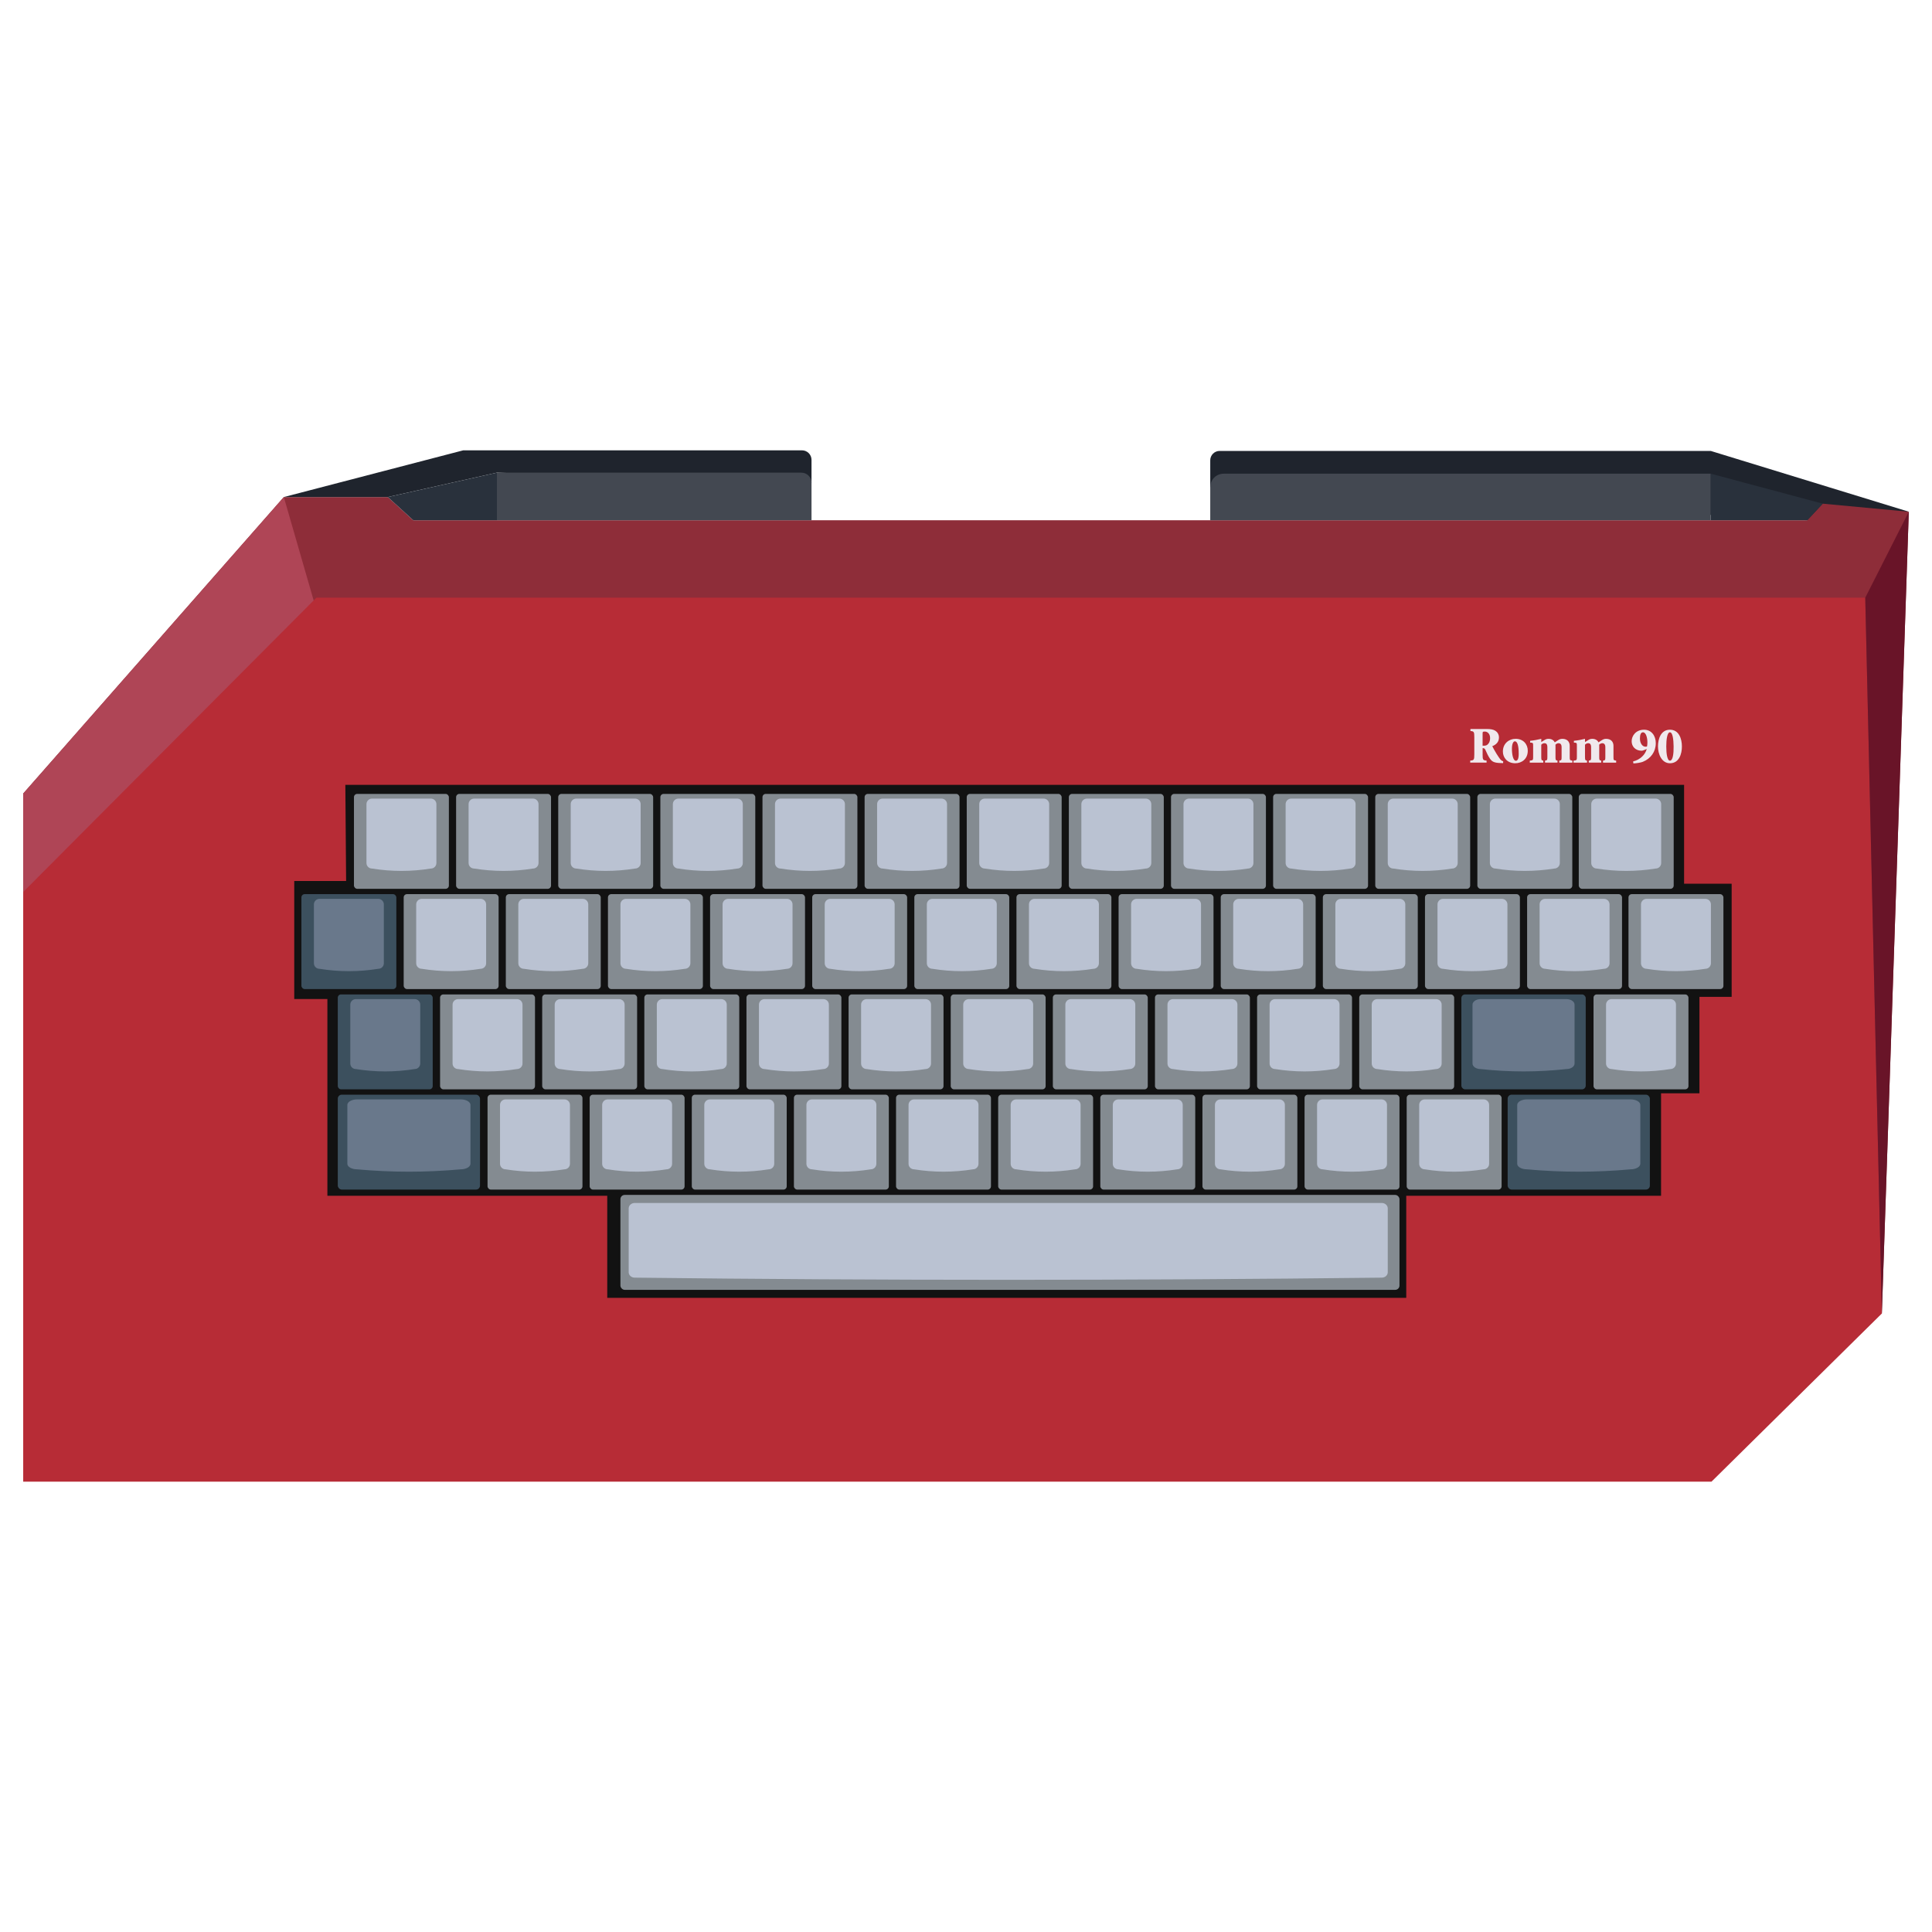 <?xml version="1.0" encoding="UTF-8"?>
<svg xmlns="http://www.w3.org/2000/svg" viewBox="0 0 1000 1000">
  <defs>
    <style>
      .cls-1 {
        fill: #29313c;
      }

      .cls-2 {
        fill: #f0e9ed;
      }

      .cls-3 {
        fill: #121212;
      }

      .cls-4 {
        fill: #1f242d;
      }

      .cls-5 {
        fill: #8e2d39;
      }

      .cls-6 {
        fill: #b72c36;
      }

      .cls-7 {
        fill: #69788b;
      }

      .cls-8 {
        fill: #3c505e;
      }

      .cls-9 {
        fill: #848b91;
      }

      .cls-10 {
        fill: #691428;
      }

      .cls-11 {
        fill: #bac2d2;
      }

      .cls-12 {
        fill: #af4556;
      }

      .cls-13 {
        fill: #434851;
      }
    </style>
  </defs>
  <g id="Layer_1" data-name="Layer 1">
    <path class="cls-4" d="M626.42,252.11v-13.85c0-2.68,2.18-4.86,4.86-4.86h254.2l102.51,31.46-52.55,4.42-309.02-17.18Z"/>
    <polygon class="cls-5" points="987.99 264.87 974.04 679.87 36.02 467.15 12.01 461.7 12.01 410.73 146.91 257.27 200.73 257.27 213.91 269.29 935.43 269.29 943.45 260.7 987.99 264.87"/>
    <polygon class="cls-12" points="172.68 346.6 36.02 467.15 12.01 461.7 12.01 410.73 146.91 257.27 172.68 346.6"/>
    <polygon class="cls-6" points="12.01 766.91 885.86 766.91 974.04 679.87 965.45 309.37 163.76 309.37 12.01 461.7 12.01 766.91"/>
    <polygon class="cls-10" points="965.45 309.37 987.99 264.87 974.04 679.87 965.45 309.37"/>
    <path class="cls-4" d="M420.04,249.9v-11.87c0-2.73-2.21-4.94-4.94-4.94h-175.33l-92.86,24.18h53.82l56.47-12.63,162.84,5.25Z"/>
    <polygon class="cls-1" points="200.73 257.27 257.2 244.64 257.2 269.29 213.91 269.29 200.73 257.27"/>
    <path class="cls-13" d="M257.2,244.64h157.59c2.9,0,5.25,2.35,5.25,5.25v19.39h-162.84v-24.65Z"/>
    <path class="cls-13" d="M626.42,269.29v-17.18c0-3.83,3.1-6.93,6.93-6.93h252.13v24.11h-259.06Z"/>
    <polygon class="cls-1" points="885.48 245.18 943.45 260.7 935.43 269.29 885.48 269.29 885.48 245.18"/>
    <polygon class="cls-3" points="178.75 406.25 871.68 406.25 871.68 457.41 896.3 457.41 896.3 515.97 879.63 515.97 879.63 565.89 859.76 565.89 859.76 618.92 727.87 618.92 727.87 671.76 314.31 671.76 314.31 618.92 169.46 618.92 169.46 517.09 152.3 517.09 152.3 455.99 179.15 455.99 178.75 406.25"/>
    <rect class="cls-9" x="183.21" y="410.92" width="49.13" height="49.13" rx="1.69" ry="1.69"/>
    <path class="cls-11" d="M223.01,449.56c-10.15,1.63-20.31,1.63-30.46,0-1.58,0-2.87-1.28-2.87-2.87v-30.46c0-1.58,1.28-2.87,2.87-2.87h30.46c1.58,0,2.87,1.28,2.87,2.87v30.46c0,1.58-1.28,2.87-2.87,2.87Z"/>
    <rect class="cls-9" x="553.24" y="410.92" width="49.13" height="49.13" rx="1.69" ry="1.69"/>
    <path class="cls-11" d="M593.04,449.56c-10.15,1.63-20.31,1.63-30.46,0-1.58,0-2.87-1.28-2.87-2.87v-30.46c0-1.58,1.28-2.87,2.87-2.87h30.46c1.58,0,2.87,1.28,2.87,2.87v30.46c0,1.58-1.28,2.87-2.87,2.87Z"/>
    <rect class="cls-9" x="500.38" y="410.92" width="49.13" height="49.13" rx="1.69" ry="1.69"/>
    <path class="cls-11" d="M540.18,449.56c-10.15,1.63-20.31,1.63-30.46,0-1.58,0-2.87-1.28-2.87-2.87v-30.46c0-1.58,1.28-2.87,2.87-2.87h30.46c1.58,0,2.87,1.28,2.87,2.87v30.46c0,1.58-1.28,2.87-2.87,2.87Z"/>
    <rect class="cls-9" x="447.52" y="410.92" width="49.13" height="49.13" rx="1.69" ry="1.69"/>
    <path class="cls-11" d="M487.32,449.56c-10.15,1.63-20.31,1.63-30.46,0-1.58,0-2.87-1.28-2.87-2.87v-30.46c0-1.58,1.28-2.87,2.87-2.87h30.46c1.58,0,2.87,1.28,2.87,2.87v30.46c0,1.58-1.28,2.87-2.87,2.87Z"/>
    <rect class="cls-9" x="394.66" y="410.92" width="49.13" height="49.13" rx="1.69" ry="1.69"/>
    <path class="cls-11" d="M434.46,449.56c-10.15,1.63-20.31,1.63-30.46,0-1.58,0-2.87-1.28-2.87-2.87v-30.46c0-1.58,1.28-2.87,2.87-2.87h30.46c1.58,0,2.87,1.28,2.87,2.87v30.46c0,1.58-1.28,2.87-2.87,2.87Z"/>
    <rect class="cls-9" x="341.8" y="410.92" width="49.13" height="49.13" rx="1.69" ry="1.69"/>
    <path class="cls-11" d="M381.6,449.56c-10.15,1.63-20.31,1.63-30.46,0-1.58,0-2.87-1.28-2.87-2.87v-30.46c0-1.58,1.28-2.87,2.87-2.87h30.46c1.58,0,2.87,1.28,2.87,2.87v30.46c0,1.58-1.28,2.87-2.87,2.87Z"/>
    <rect class="cls-9" x="288.94" y="410.92" width="49.13" height="49.13" rx="1.69" ry="1.69"/>
    <path class="cls-11" d="M328.73,449.56c-10.15,1.63-20.31,1.63-30.46,0-1.58,0-2.87-1.28-2.87-2.87v-30.46c0-1.58,1.28-2.87,2.87-2.87h30.46c1.58,0,2.87,1.28,2.87,2.87v30.46c0,1.58-1.28,2.87-2.87,2.87Z"/>
    <rect class="cls-9" x="236.08" y="410.92" width="49.13" height="49.13" rx="1.69" ry="1.69"/>
    <path class="cls-11" d="M275.87,449.56c-10.15,1.63-20.31,1.63-30.46,0-1.58,0-2.87-1.28-2.87-2.87v-30.46c0-1.58,1.28-2.87,2.87-2.87h30.46c1.58,0,2.87,1.28,2.87,2.87v30.46c0,1.58-1.28,2.87-2.87,2.87Z"/>
    <rect class="cls-9" x="208.95" y="462.81" width="49.13" height="49.13" rx="1.69" ry="1.69"/>
    <path class="cls-11" d="M248.75,501.45c-10.15,1.63-20.31,1.63-30.46,0-1.58,0-2.87-1.28-2.87-2.87v-30.46c0-1.58,1.28-2.87,2.87-2.87h30.46c1.58,0,2.87,1.28,2.87,2.87v30.46c0,1.58-1.28,2.87-2.87,2.87Z"/>
    <rect class="cls-8" x="156.01" y="462.81" width="49.13" height="49.13" rx="1.69" ry="1.69"/>
    <path class="cls-7" d="M195.81,501.45c-10.15,1.63-20.31,1.63-30.46,0-1.58,0-2.87-1.28-2.87-2.87v-30.46c0-1.58,1.28-2.87,2.87-2.87h30.46c1.58,0,2.87,1.28,2.87,2.87v30.46c0,1.58-1.28,2.87-2.87,2.87Z"/>
    <rect class="cls-9" x="578.98" y="462.81" width="49.13" height="49.13" rx="1.69" ry="1.69"/>
    <path class="cls-11" d="M618.78,501.45c-10.15,1.63-20.31,1.63-30.46,0-1.58,0-2.87-1.28-2.87-2.87v-30.46c0-1.58,1.28-2.87,2.87-2.87h30.46c1.58,0,2.87,1.28,2.87,2.87v30.46c0,1.58-1.28,2.87-2.87,2.87Z"/>
    <rect class="cls-9" x="526.12" y="462.81" width="49.13" height="49.13" rx="1.69" ry="1.69"/>
    <path class="cls-11" d="M565.92,501.45c-10.15,1.63-20.31,1.63-30.46,0-1.58,0-2.87-1.28-2.87-2.87v-30.46c0-1.58,1.28-2.87,2.87-2.87h30.46c1.58,0,2.87,1.28,2.87,2.87v30.46c0,1.58-1.28,2.87-2.87,2.87Z"/>
    <rect class="cls-9" x="473.26" y="462.81" width="49.13" height="49.13" rx="1.69" ry="1.69"/>
    <path class="cls-11" d="M513.06,501.45c-10.15,1.63-20.31,1.63-30.46,0-1.58,0-2.87-1.28-2.87-2.87v-30.46c0-1.58,1.28-2.87,2.87-2.87h30.46c1.58,0,2.87,1.28,2.87,2.87v30.46c0,1.58-1.28,2.87-2.87,2.87Z"/>
    <rect class="cls-9" x="420.4" y="462.81" width="49.13" height="49.13" rx="1.69" ry="1.69"/>
    <path class="cls-11" d="M460.2,501.45c-10.15,1.63-20.31,1.63-30.46,0-1.58,0-2.87-1.28-2.87-2.87v-30.46c0-1.58,1.28-2.87,2.87-2.87h30.46c1.58,0,2.87,1.28,2.87,2.87v30.46c0,1.58-1.28,2.87-2.87,2.87Z"/>
    <rect class="cls-9" x="367.54" y="462.81" width="49.13" height="49.13" rx="1.69" ry="1.69"/>
    <path class="cls-11" d="M407.34,501.45c-10.15,1.63-20.31,1.63-30.46,0-1.58,0-2.87-1.28-2.87-2.87v-30.46c0-1.58,1.28-2.87,2.87-2.87h30.46c1.58,0,2.87,1.28,2.87,2.87v30.46c0,1.58-1.28,2.87-2.87,2.87Z"/>
    <rect class="cls-9" x="314.68" y="462.81" width="49.13" height="49.13" rx="1.69" ry="1.69"/>
    <path class="cls-11" d="M354.47,501.45c-10.15,1.63-20.31,1.63-30.46,0-1.58,0-2.87-1.28-2.87-2.87v-30.46c0-1.58,1.28-2.87,2.87-2.87h30.46c1.58,0,2.87,1.28,2.87,2.87v30.46c0,1.58-1.28,2.87-2.87,2.87Z"/>
    <rect class="cls-9" x="261.81" y="462.81" width="49.13" height="49.13" rx="1.69" ry="1.69"/>
    <path class="cls-11" d="M301.61,501.45c-10.15,1.63-20.31,1.63-30.46,0-1.58,0-2.87-1.28-2.87-2.87v-30.46c0-1.58,1.28-2.87,2.87-2.87h30.46c1.58,0,2.87,1.28,2.87,2.87v30.46c0,1.58-1.28,2.87-2.87,2.87Z"/>
    <rect class="cls-9" x="227.78" y="514.71" width="49.13" height="49.13" rx="1.69" ry="1.69"/>
    <path class="cls-11" d="M267.58,553.34c-10.15,1.63-20.31,1.63-30.46,0-1.58,0-2.87-1.28-2.87-2.87v-30.46c0-1.58,1.28-2.87,2.87-2.87h30.46c1.58,0,2.87,1.28,2.87,2.87v30.46c0,1.58-1.28,2.87-2.87,2.87Z"/>
    <rect class="cls-8" x="780.36" y="566.6" width="73.61" height="49.13" rx="2.06" ry="2.06"/>
    <path class="cls-7" d="M843.99,605.24c-17.88,1.63-35.76,1.63-53.64,0-2.79,0-5.04-1.28-5.04-2.87v-30.46c0-1.58,2.26-2.87,5.04-2.87h53.64c2.79,0,5.04,1.28,5.04,2.87v30.46c0,1.58-2.26,2.87-5.04,2.87Z"/>
    <rect class="cls-8" x="174.84" y="566.6" width="73.61" height="49.13" rx="2.06" ry="2.06"/>
    <path class="cls-7" d="M238.47,605.24c-17.88,1.63-35.76,1.63-53.64,0-2.79,0-5.04-1.28-5.04-2.87v-30.46c0-1.58,2.26-2.87,5.04-2.87h53.64c2.79,0,5.04,1.28,5.04,2.87v30.46c0,1.58-2.26,2.87-5.04,2.87Z"/>
    <rect class="cls-8" x="174.84" y="514.71" width="49.13" height="49.13" rx="1.69" ry="1.69"/>
    <path class="cls-7" d="M214.64,553.34c-10.15,1.63-20.31,1.63-30.46,0-1.58,0-2.87-1.28-2.87-2.87v-30.46c0-1.58,1.28-2.87,2.87-2.87h30.46c1.58,0,2.87,1.28,2.87,2.87v30.46c0,1.58-1.28,2.87-2.87,2.87Z"/>
    <rect class="cls-9" x="764.69" y="410.92" width="49.13" height="49.13" rx="1.69" ry="1.69"/>
    <path class="cls-11" d="M804.49,449.56c-10.15,1.63-20.31,1.63-30.46,0-1.58,0-2.87-1.28-2.87-2.87v-30.46c0-1.58,1.28-2.87,2.87-2.87h30.46c1.58,0,2.87,1.28,2.87,2.87v30.46c0,1.58-1.28,2.87-2.87,2.87Z"/>
    <rect class="cls-9" x="711.83" y="410.92" width="49.13" height="49.13" rx="1.69" ry="1.69"/>
    <path class="cls-11" d="M751.63,449.56c-10.15,1.63-20.31,1.63-30.46,0-1.58,0-2.87-1.28-2.87-2.87v-30.46c0-1.58,1.28-2.87,2.87-2.87h30.46c1.58,0,2.87,1.28,2.87,2.87v30.46c0,1.58-1.28,2.87-2.87,2.87Z"/>
    <rect class="cls-9" x="817.17" y="410.92" width="49.13" height="49.13" rx="1.69" ry="1.69"/>
    <path class="cls-11" d="M856.96,449.56c-10.15,1.63-20.31,1.63-30.46,0-1.58,0-2.87-1.28-2.87-2.87v-30.46c0-1.58,1.28-2.87,2.87-2.87h30.46c1.58,0,2.87,1.28,2.87,2.87v30.46c0,1.58-1.28,2.87-2.87,2.87Z"/>
    <rect class="cls-9" x="658.97" y="410.92" width="49.13" height="49.13" rx="1.69" ry="1.69"/>
    <path class="cls-11" d="M698.77,449.56c-10.15,1.63-20.31,1.63-30.46,0-1.58,0-2.87-1.28-2.87-2.87v-30.46c0-1.58,1.28-2.87,2.87-2.87h30.46c1.58,0,2.87,1.28,2.87,2.87v30.46c0,1.58-1.28,2.87-2.87,2.87Z"/>
    <rect class="cls-9" x="606.11" y="410.92" width="49.13" height="49.13" rx="1.69" ry="1.69"/>
    <path class="cls-11" d="M645.9,449.56c-10.15,1.63-20.31,1.63-30.46,0-1.58,0-2.87-1.28-2.87-2.87v-30.46c0-1.58,1.28-2.87,2.87-2.87h30.46c1.58,0,2.87,1.28,2.87,2.87v30.46c0,1.58-1.28,2.87-2.87,2.87Z"/>
    <rect class="cls-9" x="790.43" y="462.81" width="49.13" height="49.13" rx="1.69" ry="1.69"/>
    <path class="cls-11" d="M830.23,501.45c-10.15,1.63-20.31,1.63-30.46,0-1.58,0-2.87-1.28-2.87-2.87v-30.46c0-1.58,1.28-2.87,2.87-2.87h30.46c1.58,0,2.87,1.28,2.87,2.87v30.46c0,1.58-1.28,2.87-2.87,2.87Z"/>
    <rect class="cls-9" x="737.57" y="462.81" width="49.13" height="49.13" rx="1.69" ry="1.69"/>
    <path class="cls-11" d="M777.37,501.45c-10.15,1.63-20.31,1.63-30.46,0-1.58,0-2.87-1.28-2.87-2.87v-30.46c0-1.58,1.28-2.87,2.87-2.87h30.46c1.58,0,2.87,1.28,2.87,2.87v30.46c0,1.58-1.28,2.87-2.87,2.87Z"/>
    <rect class="cls-9" x="842.91" y="462.81" width="49.13" height="49.13" rx="1.69" ry="1.69"/>
    <path class="cls-11" d="M882.7,501.45c-10.15,1.63-20.31,1.63-30.46,0-1.58,0-2.87-1.28-2.87-2.87v-30.46c0-1.58,1.28-2.87,2.87-2.87h30.46c1.58,0,2.87,1.28,2.87,2.87v30.46c0,1.58-1.28,2.87-2.87,2.87Z"/>
    <rect class="cls-9" x="684.71" y="462.81" width="49.13" height="49.13" rx="1.69" ry="1.69"/>
    <path class="cls-11" d="M724.51,501.45c-10.15,1.63-20.31,1.63-30.46,0-1.58,0-2.87-1.28-2.87-2.87v-30.46c0-1.58,1.28-2.87,2.87-2.87h30.46c1.58,0,2.87,1.28,2.87,2.87v30.46c0,1.58-1.28,2.87-2.87,2.87Z"/>
    <rect class="cls-9" x="631.85" y="462.81" width="49.13" height="49.13" rx="1.69" ry="1.69"/>
    <path class="cls-11" d="M671.64,501.45c-10.15,1.63-20.31,1.63-30.46,0-1.58,0-2.87-1.28-2.87-2.87v-30.46c0-1.58,1.28-2.87,2.87-2.87h30.46c1.58,0,2.87,1.28,2.87,2.87v30.46c0,1.58-1.28,2.87-2.87,2.87Z"/>
    <rect class="cls-8" x="756.4" y="514.71" width="64.37" height="49.13" rx="1.93" ry="1.93"/>
    <path class="cls-7" d="M810.81,553.34c-14.82,1.63-29.64,1.63-44.46,0-2.31,0-4.18-1.28-4.18-2.87v-30.46c0-1.58,1.87-2.87,4.18-2.87h44.46c2.31,0,4.18,1.28,4.18,2.87v30.46c0,1.58-1.87,2.87-4.18,2.87Z"/>
    <rect class="cls-9" x="703.54" y="514.71" width="49.13" height="49.13" rx="1.69" ry="1.69"/>
    <path class="cls-11" d="M743.33,553.34c-10.15,1.63-20.31,1.63-30.46,0-1.58,0-2.87-1.28-2.87-2.87v-30.46c0-1.58,1.28-2.87,2.87-2.87h30.46c1.58,0,2.87,1.28,2.87,2.87v30.46c0,1.58-1.28,2.87-2.87,2.87Z"/>
    <rect class="cls-9" x="824.81" y="514.71" width="49.13" height="49.13" rx="1.69" ry="1.69"/>
    <path class="cls-11" d="M864.61,553.34c-10.15,1.63-20.31,1.63-30.46,0-1.58,0-2.87-1.28-2.87-2.87v-30.46c0-1.58,1.28-2.87,2.87-2.87h30.46c1.58,0,2.87,1.28,2.87,2.87v30.46c0,1.58-1.28,2.87-2.87,2.87Z"/>
    <rect class="cls-9" x="650.67" y="514.71" width="49.13" height="49.13" rx="1.69" ry="1.69"/>
    <path class="cls-11" d="M690.47,553.34c-10.15,1.63-20.31,1.63-30.46,0-1.58,0-2.87-1.28-2.87-2.87v-30.46c0-1.58,1.28-2.87,2.87-2.87h30.46c1.58,0,2.87,1.28,2.87,2.87v30.46c0,1.58-1.28,2.87-2.87,2.87Z"/>
    <rect class="cls-9" x="597.81" y="514.71" width="49.13" height="49.13" rx="1.69" ry="1.69"/>
    <path class="cls-11" d="M637.61,553.34c-10.15,1.63-20.31,1.63-30.46,0-1.58,0-2.87-1.28-2.87-2.87v-30.46c0-1.58,1.28-2.87,2.87-2.87h30.46c1.58,0,2.87,1.28,2.87,2.87v30.46c0,1.58-1.28,2.87-2.87,2.87Z"/>
    <rect class="cls-9" x="544.95" y="514.71" width="49.13" height="49.13" rx="1.69" ry="1.69"/>
    <path class="cls-11" d="M584.75,553.34c-10.15,1.63-20.31,1.63-30.46,0-1.58,0-2.87-1.28-2.87-2.87v-30.46c0-1.58,1.28-2.87,2.87-2.87h30.46c1.58,0,2.87,1.28,2.87,2.87v30.46c0,1.58-1.28,2.87-2.87,2.87Z"/>
    <rect class="cls-9" x="492.09" y="514.71" width="49.13" height="49.13" rx="1.69" ry="1.69"/>
    <path class="cls-11" d="M531.89,553.34c-10.15,1.63-20.31,1.63-30.46,0-1.58,0-2.87-1.28-2.87-2.87v-30.46c0-1.58,1.28-2.87,2.87-2.87h30.46c1.58,0,2.87,1.28,2.87,2.87v30.46c0,1.58-1.28,2.87-2.87,2.87Z"/>
    <rect class="cls-9" x="439.23" y="514.71" width="49.13" height="49.13" rx="1.69" ry="1.69"/>
    <path class="cls-11" d="M479.03,553.34c-10.15,1.63-20.31,1.63-30.46,0-1.58,0-2.87-1.28-2.87-2.87v-30.46c0-1.58,1.28-2.87,2.87-2.87h30.46c1.58,0,2.87,1.28,2.87,2.87v30.46c0,1.58-1.28,2.87-2.87,2.87Z"/>
    <rect class="cls-9" x="386.37" y="514.71" width="49.13" height="49.13" rx="1.69" ry="1.69"/>
    <path class="cls-11" d="M426.16,553.34c-10.15,1.63-20.31,1.63-30.46,0-1.58,0-2.87-1.28-2.87-2.87v-30.46c0-1.58,1.28-2.87,2.87-2.87h30.46c1.58,0,2.87,1.28,2.87,2.87v30.46c0,1.58-1.28,2.87-2.87,2.87Z"/>
    <rect class="cls-9" x="333.51" y="514.71" width="49.13" height="49.13" rx="1.69" ry="1.69"/>
    <path class="cls-11" d="M373.3,553.34c-10.15,1.63-20.31,1.63-30.46,0-1.58,0-2.87-1.28-2.87-2.87v-30.46c0-1.58,1.28-2.87,2.87-2.87h30.46c1.58,0,2.87,1.28,2.87,2.87v30.46c0,1.58-1.28,2.87-2.87,2.87Z"/>
    <rect class="cls-9" x="280.64" y="514.71" width="49.13" height="49.13" rx="1.69" ry="1.69"/>
    <path class="cls-11" d="M320.44,553.34c-10.15,1.63-20.31,1.63-30.46,0-1.58,0-2.87-1.28-2.87-2.87v-30.46c0-1.58,1.28-2.87,2.87-2.87h30.46c1.58,0,2.87,1.28,2.87,2.87v30.46c0,1.58-1.28,2.87-2.87,2.87Z"/>
    <rect class="cls-9" x="252.35" y="566.6" width="49.13" height="49.13" rx="1.69" ry="1.69"/>
    <path class="cls-11" d="M292.14,605.24c-10.15,1.63-20.31,1.63-30.46,0-1.58,0-2.87-1.28-2.87-2.87v-30.46c0-1.58,1.28-2.87,2.87-2.87h30.46c1.58,0,2.87,1.28,2.87,2.87v30.46c0,1.58-1.28,2.87-2.87,2.87Z"/>
    <rect class="cls-9" x="728.1" y="566.6" width="49.13" height="49.13" rx="1.69" ry="1.69"/>
    <path class="cls-11" d="M767.9,605.24c-10.15,1.63-20.31,1.63-30.46,0-1.58,0-2.87-1.28-2.87-2.87v-30.46c0-1.58,1.28-2.87,2.87-2.87h30.46c1.58,0,2.87,1.28,2.87,2.87v30.46c0,1.58-1.28,2.87-2.87,2.87Z"/>
    <rect class="cls-9" x="675.24" y="566.6" width="49.13" height="49.13" rx="1.69" ry="1.69"/>
    <path class="cls-11" d="M715.04,605.24c-10.15,1.63-20.31,1.63-30.46,0-1.58,0-2.87-1.28-2.87-2.87v-30.46c0-1.58,1.28-2.87,2.87-2.87h30.46c1.58,0,2.87,1.28,2.87,2.87v30.46c0,1.58-1.28,2.87-2.87,2.87Z"/>
    <rect class="cls-9" x="622.38" y="566.6" width="49.13" height="49.13" rx="1.69" ry="1.69"/>
    <path class="cls-11" d="M662.18,605.24c-10.15,1.63-20.31,1.63-30.46,0-1.58,0-2.87-1.28-2.87-2.87v-30.46c0-1.58,1.28-2.87,2.87-2.87h30.46c1.58,0,2.87,1.28,2.87,2.87v30.46c0,1.58-1.28,2.87-2.87,2.87Z"/>
    <rect class="cls-9" x="569.52" y="566.6" width="49.13" height="49.13" rx="1.69" ry="1.69"/>
    <path class="cls-11" d="M609.31,605.24c-10.15,1.63-20.31,1.63-30.46,0-1.58,0-2.87-1.28-2.87-2.87v-30.46c0-1.58,1.28-2.87,2.87-2.87h30.46c1.58,0,2.87,1.28,2.87,2.87v30.46c0,1.58-1.28,2.87-2.87,2.87Z"/>
    <rect class="cls-9" x="516.66" y="566.6" width="49.13" height="49.13" rx="1.69" ry="1.69"/>
    <path class="cls-11" d="M556.45,605.24c-10.15,1.63-20.31,1.63-30.46,0-1.58,0-2.87-1.28-2.87-2.87v-30.46c0-1.58,1.28-2.87,2.87-2.87h30.46c1.58,0,2.87,1.28,2.87,2.87v30.46c0,1.58-1.28,2.87-2.87,2.87Z"/>
    <rect class="cls-9" x="463.79" y="566.6" width="49.13" height="49.13" rx="1.69" ry="1.69"/>
    <path class="cls-11" d="M503.59,605.24c-10.15,1.63-20.31,1.63-30.46,0-1.58,0-2.87-1.28-2.87-2.87v-30.46c0-1.58,1.28-2.87,2.87-2.87h30.46c1.58,0,2.87,1.28,2.87,2.87v30.46c0,1.58-1.28,2.87-2.87,2.87Z"/>
    <rect class="cls-9" x="410.93" y="566.6" width="49.13" height="49.13" rx="1.69" ry="1.69"/>
    <path class="cls-11" d="M450.73,605.24c-10.15,1.63-20.31,1.63-30.46,0-1.58,0-2.87-1.28-2.87-2.87v-30.46c0-1.58,1.28-2.87,2.87-2.87h30.46c1.58,0,2.87,1.28,2.87,2.87v30.46c0,1.58-1.28,2.87-2.87,2.87Z"/>
    <rect class="cls-9" x="358.07" y="566.6" width="49.13" height="49.13" rx="1.69" ry="1.69"/>
    <path class="cls-11" d="M397.87,605.24c-10.15,1.63-20.31,1.63-30.46,0-1.58,0-2.87-1.28-2.87-2.87v-30.46c0-1.58,1.28-2.87,2.87-2.87h30.46c1.58,0,2.87,1.28,2.87,2.87v30.46c0,1.58-1.28,2.87-2.87,2.87Z"/>
    <rect class="cls-9" x="305.21" y="566.6" width="49.13" height="49.13" rx="1.69" ry="1.69"/>
    <path class="cls-11" d="M345.01,605.24c-10.15,1.63-20.31,1.63-30.46,0-1.58,0-2.87-1.28-2.87-2.87v-30.46c0-1.58,1.28-2.87,2.87-2.87h30.46c1.58,0,2.87,1.28,2.87,2.87v30.46c0,1.58-1.28,2.87-2.87,2.87Z"/>
    <rect class="cls-9" x="321.13" y="618.49" width="403.24" height="49.13" rx="2.2" ry="2.2"/>
    <path class="cls-11" d="M715.2,661.31c-129.91,1.5-258.81,1.5-386.69,0-1.71,0-3.1-1.25-3.1-2.79v-33.07c0-1.54,1.39-2.79,3.1-2.79h386.69c1.71,0,3.1,1.25,3.1,2.79v33.07c0,1.54-1.39,2.79-3.1,2.79Z"/>
  </g>
  <g id="TEXT">
    <g>
      <path class="cls-2" d="M767.39,390.45c0,2.89.21,3.08,2.06,3.24v1.04h-8.47v-1.04c1.9-.16,2.12-.35,2.12-3.24v-8.84c0-2.89-.21-3.08-2.01-3.24v-1.04h8.36c2.09,0,3.48.24,4.53.91,1.07.67,1.88,1.88,1.88,3.46,0,2.36-1.47,3.75-3.46,4.53.38.75,1.37,2.6,2.14,3.83.91,1.42,1.5,2.33,1.93,2.87.48.56.91.91,1.58,1.12l-.05.94-1.15-.03c-3.8-.08-4.69-.88-5.76-2.44-.8-1.15-1.55-2.81-2.22-4.31-.24-.56-.62-.96-1.12-.96h-.35v3.22ZM767.39,385.98h.38c.86,0,1.5-.08,2.01-.46,1.1-.86,1.5-2.12,1.5-3.43,0-2.57-1.63-3.43-2.68-3.43-1.12,0-1.21.08-1.21,1.15v6.16Z"/>
      <path class="cls-2" d="M790.77,388.6c0,4.29-3.19,6.46-6.48,6.46-4.21,0-6.4-3-6.4-6.06,0-4.31,3.3-6.59,6.59-6.59,3.96,0,6.3,2.79,6.3,6.19ZM786.08,390.21c0-4.8-.86-6.51-1.98-6.51-.83,0-1.53,1.34-1.53,3.86,0,3.22.7,6.22,2.06,6.22.7,0,1.45-.7,1.45-3.56Z"/>
      <path class="cls-2" d="M797.76,391.9c0,1.53.13,1.63,1.04,1.8v1.04h-6.99v-1.04c1.61-.16,1.74-.27,1.74-1.8v-5.81c0-1.61-.05-1.63-1.55-1.74v-.91c1.96-.19,3.91-.56,5.76-1.02v1.66l1.21-.75c.96-.62,1.55-.91,2.54-.91,1.58,0,2.68.7,3.22,1.82l1.39-.91c.96-.62,1.55-.91,2.57-.91,2.49,0,3.8,1.53,3.8,3.59v5.89c0,1.53.13,1.63,1.39,1.8v1.04h-6.81v-1.04c1.1-.16,1.21-.27,1.21-1.8v-5.12c0-1.58-.67-2.09-1.61-2.09-.56,0-1.1.27-1.58.75.03.16.03.35.03.56v5.89c0,1.53.13,1.63,1.04,1.8v1.04h-6.46v-1.04c1.1-.16,1.21-.27,1.21-1.8v-5.12c0-1.58-.62-2.09-1.45-2.09s-1.26.35-1.71.78v6.43Z"/>
      <path class="cls-2" d="M820.4,391.9c0,1.53.13,1.63,1.04,1.8v1.04h-6.99v-1.04c1.61-.16,1.74-.27,1.74-1.8v-5.81c0-1.61-.05-1.63-1.55-1.74v-.91c1.96-.19,3.91-.56,5.76-1.02v1.66l1.21-.75c.96-.62,1.55-.91,2.55-.91,1.58,0,2.68.7,3.21,1.82l1.39-.91c.96-.62,1.55-.91,2.57-.91,2.49,0,3.8,1.53,3.8,3.59v5.89c0,1.53.13,1.63,1.39,1.8v1.04h-6.81v-1.04c1.1-.16,1.21-.27,1.21-1.8v-5.12c0-1.58-.67-2.09-1.61-2.09-.56,0-1.1.27-1.58.75.03.16.03.35.03.56v5.89c0,1.53.13,1.63,1.04,1.8v1.04h-6.46v-1.04c1.1-.16,1.21-.27,1.21-1.8v-5.12c0-1.58-.62-2.09-1.45-2.09s-1.26.35-1.71.78v6.43Z"/>
    </g>
    <g>
      <path class="cls-2" d="M845.29,394.12c3.8-.94,6.3-3.59,7.07-6.46l-.88.38c-.86.35-1.39.54-1.69.54-3.32,0-5.25-2.2-5.25-4.93s2.14-5.95,6.43-5.95c3.78,0,6.06,3.08,6.06,6.94,0,4.47-2.6,8.01-6.7,9.67-.99.4-3.38.8-4.88.83l-.16-1.02ZM852.5,386.35c.16-.67.19-1.55.19-2.14,0-2.38-.75-5.17-2.28-5.17-1.21,0-1.58,1.42-1.58,3.27,0,2.44,1.29,4.18,2.89,4.18.27,0,.54-.03.78-.13Z"/>
      <path class="cls-2" d="M870.55,386.38c0,3.91-1.47,8.68-6.19,8.68-4.29,0-6.19-4.77-6.19-8.68s1.47-8.68,6.19-8.68,6.19,4.77,6.19,8.68ZM862.46,386.38c0,3.72.51,7.34,1.9,7.34,1.5,0,1.96-3.62,1.9-7.34-.05-3.72-.51-7.34-1.9-7.34s-1.9,3.62-1.9,7.34Z"/>
    </g>
  </g>
</svg>